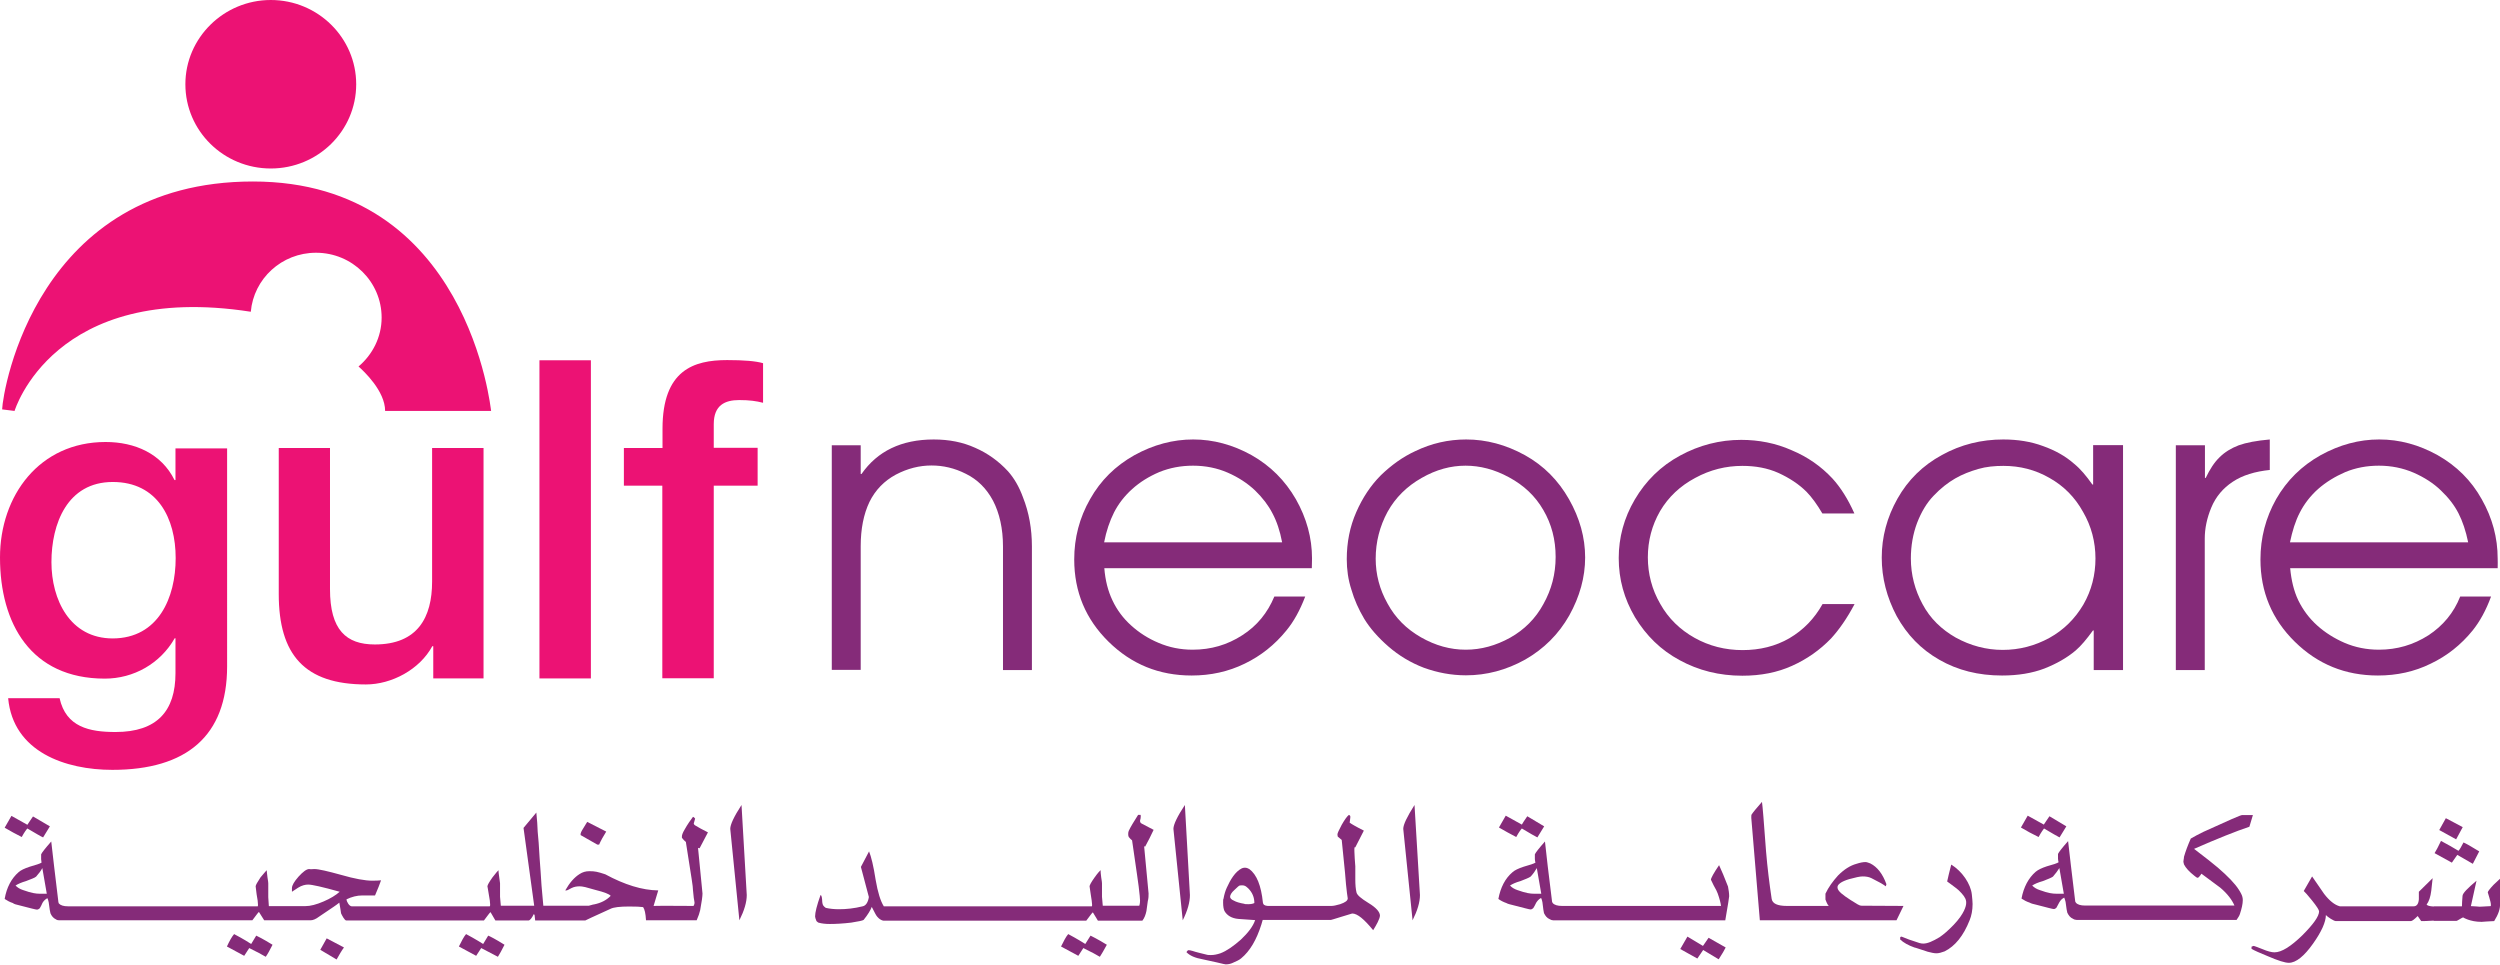 <?xml version="1.0" encoding="utf-8"?>
<!-- Generator: Adobe Illustrator 27.8.1, SVG Export Plug-In . SVG Version: 6.00 Build 0)  -->
<svg version="1.1" id="Layer_1" xmlns="http://www.w3.org/2000/svg" xmlns:xlink="http://www.w3.org/1999/xlink" x="0px" y="0px"
	 viewBox="0 0 128.79 49.69" style="enable-background:new 0 0 128.79 49.69;" xml:space="preserve">
<style type="text/css">
	.st0{fill:#EC1274;}
	.st1{fill:#852B79;}
</style>
<g>
	<g>
		<path class="st0" d="M13.03,9.35C1.91,9.35,0.15,20.06,0.11,21.09l0.64,0.08c0,0,2-6.69,12.17-5.11c0.15-1.7,1.59-3.04,3.36-3.04
			c1.87,0,3.38,1.5,3.38,3.34c0,1.01-0.47,1.91-1.19,2.52c0.26,0.23,1.37,1.26,1.37,2.29h5.46C25.29,21.18,24.16,9.35,13.03,9.35z"
			/>
		<path class="st0" d="M18.35,4.34c0,2.4-1.97,4.34-4.4,4.34c-2.43,0-4.4-1.94-4.4-4.34c0-2.39,1.98-4.34,4.4-4.34
			C16.38,0,18.35,1.95,18.35,4.34"/>
	</g>
	<g>
		<path class="st0" d="M24.93,34.95h-2.61v-1.66h-0.05c-0.65,1.2-2.09,1.97-3.42,1.97c-3.16,0-4.49-1.53-4.49-4.66v-7.52h2.64v7.27
			c0,2.1,0.83,2.85,2.31,2.85c2.21,0,2.95-1.4,2.95-3.24v-6.88h2.65V34.95z"/>
		<path class="st0" d="M11.7,34.33c0,3.59-2.1,5.33-5.91,5.33c-2.42,0-5.11-0.92-5.37-3.69h2.65c0.33,1.49,1.54,1.74,2.88,1.74
			c2.14,0,3.09-1.08,3.09-3.03v-1.8H9c-0.74,1.3-2.11,2.08-3.6,2.08c-3.82,0-5.4-2.85-5.4-6.24c0-3.19,2.03-5.95,5.44-5.95
			c1.51,0,2.88,0.6,3.55,1.96h0.05v-1.63h2.66V34.33z M9.05,28.75c0-2.04-0.93-3.92-3.24-3.92c-2.35,0-3.16,2.16-3.16,4.13
			c0,1.93,0.95,3.93,3.16,3.93C8.16,32.88,9.05,30.79,9.05,28.75"/>
		<rect x="27.79" y="18.56" class="st0" width="2.65" height="16.39"/>
		<path class="st0" d="M32.15,23.08h1.98v-0.99c0-3.03,1.61-3.54,3.33-3.54c0.86,0,1.47,0.05,1.85,0.16v2.04
			c-0.35-0.09-0.69-0.14-1.23-0.14c-0.73,0-1.31,0.26-1.31,1.24v1.22h2.26v1.95h-2.26v9.92h-2.65v-9.92h-1.98V23.08z"/>
	</g>
	<g>
		<path class="st1" d="M42.85,34.52V22.94h1.49v1.48h0.04c0.82-1.18,2.06-1.78,3.72-1.78c0.8,0,1.5,0.14,2.14,0.43
			c0.64,0.28,1.2,0.68,1.69,1.21c0.31,0.35,0.57,0.79,0.77,1.34c0.31,0.78,0.46,1.63,0.46,2.53v6.37h-1.49v-6.37
			c0-0.92-0.18-1.71-0.51-2.35c-0.34-0.64-0.81-1.1-1.4-1.39c-0.59-0.3-1.18-0.43-1.77-0.43c-0.62,0-1.23,0.15-1.84,0.47
			c-0.61,0.33-1.06,0.8-1.36,1.41c-0.3,0.63-0.45,1.39-0.45,2.28v6.37H42.85z"/>
		<path class="st1" d="M67.58,29.27H56.89c0.05,0.63,0.19,1.18,0.42,1.66c0.23,0.49,0.55,0.92,0.96,1.29
			c0.41,0.37,0.87,0.67,1.42,0.9c0.54,0.23,1.12,0.35,1.75,0.35c0.95,0,1.79-0.25,2.55-0.74c0.77-0.49,1.31-1.16,1.66-2h1.59
			c-0.27,0.71-0.59,1.29-0.97,1.75c-0.6,0.74-1.32,1.31-2.15,1.71c-0.84,0.41-1.75,0.61-2.73,0.61c-1.68,0-3.1-0.58-4.28-1.74
			c-1.18-1.16-1.77-2.57-1.77-4.24c0-1.11,0.27-2.15,0.82-3.11c0.54-0.96,1.3-1.71,2.28-2.26c0.98-0.54,1.99-0.81,3.03-0.81
			c1.03,0,2.04,0.27,3.01,0.81c0.97,0.55,1.72,1.3,2.28,2.27c0.55,0.97,0.83,1.99,0.83,3.05C67.59,28.9,67.58,29.05,67.58,29.27
			 M66.05,27.94c-0.11-0.59-0.28-1.09-0.5-1.5c-0.21-0.41-0.51-0.8-0.89-1.17c-0.39-0.37-0.86-0.68-1.41-0.92
			c-0.55-0.24-1.15-0.36-1.79-0.36c-0.62,0-1.2,0.11-1.74,0.33c-0.54,0.23-1,0.52-1.39,0.87c-0.4,0.36-0.71,0.76-0.94,1.21
			c-0.22,0.44-0.4,0.96-0.51,1.54H66.05z"/>
		<path class="st1" d="M69.38,28.81c0-0.87,0.16-1.68,0.49-2.43c0.32-0.73,0.74-1.37,1.27-1.9c0.54-0.52,1.12-0.94,1.77-1.24
			c0.83-0.4,1.7-0.6,2.62-0.6c1.04,0,2.05,0.27,3.03,0.81c0.97,0.54,1.72,1.3,2.27,2.27c0.55,0.97,0.83,1.97,0.83,3
			c0,1.02-0.28,2.02-0.82,2.99c-0.55,0.97-1.31,1.72-2.27,2.27c-0.97,0.54-1.99,0.81-3.05,0.81c-0.76,0-1.48-0.14-2.17-0.39
			c-0.68-0.26-1.29-0.63-1.82-1.09c-0.54-0.47-0.95-0.94-1.25-1.43c-0.29-0.49-0.51-0.98-0.66-1.5
			C69.45,29.86,69.38,29.33,69.38,28.81 M70.87,28.78c0,0.81,0.2,1.58,0.61,2.31c0.4,0.74,0.97,1.31,1.72,1.74
			c0.75,0.43,1.52,0.64,2.31,0.64c0.79,0,1.55-0.21,2.29-0.62c0.73-0.41,1.31-0.99,1.71-1.73c0.42-0.75,0.63-1.55,0.63-2.43
			c0-0.89-0.21-1.69-0.63-2.41c-0.42-0.73-1.01-1.28-1.77-1.69c-0.75-0.41-1.5-0.6-2.24-0.6c-0.76,0-1.51,0.2-2.26,0.63
			c-0.76,0.43-1.35,1.01-1.76,1.75C71.08,27.11,70.87,27.92,70.87,28.78"/>
		<path class="st1" d="M93.89,31.12h1.65c-0.39,0.74-0.8,1.32-1.21,1.77c-0.58,0.6-1.25,1.07-2.01,1.41
			c-0.75,0.34-1.6,0.51-2.56,0.51c-1.19,0-2.26-0.27-3.23-0.8c-0.97-0.52-1.73-1.27-2.3-2.21c-0.56-0.95-0.84-1.96-0.84-3.05
			c0-1.05,0.27-2.07,0.83-3.02s1.33-1.72,2.33-2.26c0.99-0.54,2.05-0.81,3.15-0.81c0.9,0,1.78,0.17,2.59,0.53
			c0.84,0.35,1.53,0.84,2.11,1.46c0.42,0.46,0.8,1.06,1.13,1.8h-1.65c-0.27-0.46-0.54-0.83-0.81-1.11c-0.4-0.4-0.89-0.72-1.46-0.98
			c-0.56-0.25-1.18-0.36-1.85-0.36c-0.85,0-1.66,0.2-2.43,0.62c-0.77,0.41-1.38,0.98-1.81,1.71c-0.42,0.73-0.63,1.53-0.63,2.38
			c0,0.85,0.21,1.66,0.64,2.4c0.42,0.75,1.02,1.33,1.77,1.75c0.75,0.42,1.58,0.63,2.47,0.63s1.7-0.2,2.41-0.61
			C92.91,32.45,93.47,31.87,93.89,31.12"/>
		<path class="st1" d="M109.37,22.94v11.58h-1.51v-2.04h-0.04c-0.32,0.44-0.61,0.79-0.89,1.03c-0.45,0.38-0.98,0.68-1.61,0.93
			c-0.63,0.24-1.36,0.36-2.18,0.36c-1.22,0-2.29-0.27-3.23-0.81c-0.95-0.54-1.67-1.29-2.2-2.25c-0.51-0.96-0.77-1.97-0.77-3.01
			c0-1.07,0.27-2.08,0.81-3.04c0.54-0.96,1.3-1.71,2.29-2.25c0.98-0.54,2.03-0.8,3.16-0.8c0.75,0,1.43,0.11,2.05,0.34
			c0.62,0.22,1.16,0.52,1.61,0.92c0.32,0.26,0.62,0.62,0.93,1.06h0.04v-2.03H109.37z M98.44,28.77c0,0.84,0.21,1.63,0.6,2.35
			c0.39,0.74,0.98,1.31,1.72,1.73c0.75,0.41,1.56,0.63,2.41,0.63c0.86,0,1.66-0.21,2.41-0.62c0.74-0.41,1.32-0.99,1.75-1.72
			c0.42-0.73,0.62-1.53,0.62-2.37c0-0.85-0.21-1.66-0.64-2.4c-0.42-0.76-1-1.34-1.73-1.75c-0.73-0.42-1.52-0.62-2.37-0.62
			c-0.45,0-0.89,0.04-1.3,0.16c-0.41,0.12-0.81,0.27-1.19,0.49c-0.38,0.22-0.75,0.51-1.1,0.88c-0.36,0.37-0.64,0.84-0.86,1.41
			C98.55,27.5,98.44,28.12,98.44,28.77"/>
		<path class="st1" d="M112.09,34.52V22.94h1.5v1.68h0.04c0.21-0.44,0.44-0.8,0.71-1.06c0.27-0.27,0.6-0.47,0.99-0.62
			c0.39-0.14,0.92-0.24,1.6-0.3v1.57c-0.76,0.08-1.4,0.27-1.91,0.61c-0.5,0.33-0.87,0.77-1.1,1.32c-0.23,0.55-0.34,1.09-0.34,1.61
			v6.77H112.09z"/>
		<path class="st1" d="M128.67,29.27h-10.69c0.06,0.63,0.19,1.18,0.42,1.66c0.24,0.49,0.56,0.92,0.97,1.29
			c0.41,0.37,0.89,0.67,1.42,0.9c0.54,0.23,1.13,0.35,1.76,0.35c0.94,0,1.78-0.25,2.55-0.74c0.75-0.49,1.31-1.16,1.64-2h1.59
			c-0.26,0.71-0.58,1.29-0.95,1.75c-0.6,0.74-1.32,1.31-2.16,1.71c-0.83,0.41-1.74,0.61-2.72,0.61c-1.68,0-3.1-0.58-4.28-1.74
			c-1.18-1.16-1.77-2.57-1.77-4.24c0-1.11,0.27-2.15,0.81-3.11c0.55-0.96,1.31-1.71,2.29-2.26c0.98-0.54,1.98-0.81,3.02-0.81
			c1.04,0,2.04,0.27,3.01,0.81c0.97,0.55,1.73,1.3,2.27,2.27c0.55,0.97,0.82,1.99,0.82,3.05C128.68,28.9,128.67,29.05,128.67,29.27
			 M127.15,27.94c-0.12-0.59-0.29-1.09-0.5-1.5c-0.21-0.41-0.51-0.8-0.9-1.17c-0.38-0.37-0.86-0.68-1.41-0.92
			c-0.56-0.24-1.15-0.36-1.79-0.36c-0.62,0-1.2,0.11-1.73,0.33c-0.53,0.23-1,0.52-1.4,0.87c-0.4,0.36-0.71,0.76-0.94,1.21
			c-0.23,0.44-0.39,0.96-0.51,1.54H127.15z"/>
	</g>
	<g>
		<g>
			<path class="st1" d="M1.12,43.12c0.14-0.26,0.25-0.4,0.29-0.44c0.43,0.25,0.69,0.41,0.81,0.46l0.35-0.57L1.7,42.06
				c-0.17,0.24-0.26,0.39-0.29,0.43l-0.82-0.46l-0.35,0.61c0.09,0.05,0.24,0.14,0.44,0.25L1.12,43.12z"/>
			<path class="st1" d="M12.94,48.63c-0.42-0.27-0.73-0.43-0.88-0.51c-0.12,0.14-0.24,0.36-0.37,0.64l0.89,0.48l0.26-0.4
				c0.39,0.19,0.66,0.34,0.85,0.45c0.1-0.14,0.21-0.34,0.35-0.62c-0.49-0.3-0.77-0.44-0.84-0.47L12.94,48.63z"/>
			<path class="st1" d="M16.5,48.93l0.84,0.5c0.14-0.25,0.26-0.46,0.38-0.62c-0.59-0.31-0.89-0.47-0.89-0.47L16.5,48.93z"/>
			<path class="st1" d="M24.89,48.63c-0.43-0.27-0.73-0.43-0.88-0.51c-0.12,0.14-0.23,0.36-0.37,0.64l0.89,0.48l0.26-0.4
				c0.37,0.19,0.66,0.34,0.86,0.45c0.09-0.14,0.2-0.34,0.34-0.62c-0.48-0.3-0.76-0.44-0.84-0.47L24.89,48.63z"/>
			<path class="st1" d="M36.47,42.88c-0.28-0.14-0.5-0.26-0.66-0.36c-0.05-0.03-0.07-0.07-0.07-0.12c0,0.03,0.02-0.04,0.07-0.23
				c-0.03-0.04-0.07-0.08-0.11-0.09c-0.12,0.16-0.28,0.38-0.44,0.67c-0.09,0.15-0.13,0.27-0.13,0.33v0.08
				c0.07,0.09,0.13,0.16,0.2,0.21c0.01,0.01,0.01,0.03,0.01,0.05l0.29,1.85c0.05,0.31,0.07,0.5,0.07,0.59l0.04,0.39
				c0.03,0.16,0.04,0.25,0.04,0.26c0,0.04-0.01,0.09-0.05,0.16c-1.37-0.01-2.06-0.01-2.06,0l0.24-0.8
				c-0.83-0.01-1.73-0.29-2.73-0.83c-0.4-0.13-0.52-0.16-0.82-0.16c-0.19,0-0.35,0.05-0.49,0.14c-0.28,0.17-0.53,0.46-0.75,0.85
				c0.04,0.01,0.1,0,0.17-0.04l0.15-0.08c0.14-0.07,0.28-0.09,0.42-0.09c0.06,0,0.17,0.01,0.29,0.04l0.54,0.15
				c0.44,0.11,0.7,0.21,0.77,0.3c-0.22,0.23-0.51,0.37-0.85,0.44c-0.06,0-0.25,0.07-0.28,0.07h-2.02h-0.32
				c-0.08-0.8-0.12-1.38-0.14-1.76c-0.02-0.3-0.04-0.53-0.05-0.68c-0.03-0.62-0.07-1.07-0.1-1.37c-0.01-0.29-0.03-0.62-0.07-0.99
				l-0.66,0.79l0.55,4.01h-1.36h-0.3H25.8c-0.01-0.15-0.04-0.43-0.04-0.46V45.5c0-0.02-0.02-0.13-0.04-0.3
				c-0.03-0.18-0.04-0.31-0.04-0.37c-0.03,0.02-0.12,0.13-0.31,0.37c-0.17,0.24-0.26,0.4-0.26,0.46c0,0.01,0.03,0.14,0.07,0.41
				c0.05,0.26,0.07,0.43,0.07,0.53c0,0.04,0,0.07-0.02,0.09h-2.03h-3.38h-1.7c-0.12,0-0.26-0.22-0.27-0.36
				c0.27-0.13,0.54-0.2,0.81-0.2h0.66c0.15-0.34,0.25-0.61,0.31-0.78c-0.09,0.01-0.25,0.02-0.45,0.02c-0.37,0-0.92-0.1-1.61-0.3
				c-0.69-0.19-1.15-0.3-1.38-0.3c-0.05,0-0.2,0.02-0.26,0c-0.14,0-0.32,0.14-0.55,0.39c-0.22,0.25-0.34,0.45-0.34,0.59v0.19
				l0.32-0.21c0.19-0.12,0.37-0.16,0.52-0.16c0.19,0,0.73,0.12,1.62,0.37c-0.2,0.18-0.48,0.35-0.83,0.5
				c-0.37,0.16-0.68,0.24-0.94,0.24H14.2H13.9h-0.05c-0.01-0.15-0.03-0.43-0.03-0.46V45.5c0-0.02-0.01-0.13-0.04-0.3
				c-0.02-0.18-0.04-0.31-0.04-0.37c-0.02,0.02-0.12,0.13-0.32,0.37c-0.16,0.24-0.25,0.4-0.25,0.46c0,0.01,0.02,0.14,0.05,0.41
				c0.05,0.26,0.07,0.43,0.07,0.53c0,0.04,0,0.07-0.01,0.09h-1.19h-0.26H11.3h-0.26H10.9h-0.26h-0.53H9.85H9.71H9.45H8.52H8.26H7.33
				H7.06H6.13H5.87H4.94H4.67H3.7H3.51c-0.24,0-0.39-0.05-0.48-0.15C3.01,46.49,3,46.45,3,46.4c-0.17-1.35-0.28-2.38-0.36-3.05
				c-0.31,0.35-0.48,0.57-0.52,0.66c-0.01,0.19,0,0.33,0.02,0.43c-0.08,0.05-0.29,0.12-0.61,0.21c-0.27,0.09-0.46,0.18-0.57,0.28
				c-0.37,0.32-0.62,0.79-0.72,1.38c0.12,0.08,0.26,0.16,0.42,0.21C0.73,46.58,0.84,46.6,1,46.64c0.54,0.14,0.85,0.22,0.9,0.22
				c0.06,0,0.1-0.03,0.15-0.07c0.05-0.09,0.1-0.18,0.14-0.28c0.07-0.12,0.16-0.19,0.25-0.24c0.04,0.07,0.05,0.14,0.07,0.22
				c0.04,0.32,0.07,0.5,0.09,0.56c0.06,0.14,0.15,0.25,0.28,0.31C2.93,47.4,3,47.41,3.05,47.41h0.44H3.7h0.97h0.26h0.94h0.26h0.93
				h0.27h0.93h0.26h0.93h0.27h0.14h0.26h0.53h0.26h0.14h0.26h0.53h0.26h0.9c0.2-0.26,0.3-0.41,0.34-0.43l0.27,0.43h0.6v0H16
				c0.12,0,0.27-0.06,0.44-0.19c0.14-0.09,0.27-0.18,0.4-0.27c0.25-0.17,0.47-0.31,0.64-0.45c0.05,0.25,0.07,0.43,0.09,0.55
				c0.04,0.09,0.18,0.37,0.27,0.37h1.96v0h5.13c0.2-0.26,0.3-0.41,0.34-0.43l0.25,0.43h0.31h0.3h1.09c0.08,0,0.17-0.11,0.28-0.33
				c0.04,0.04,0.04,0.05,0.04,0.05c0,0.06,0.03,0.23,0.03,0.28h0.35h0.38h1.85c0,0,0.43-0.21,1.3-0.6c0.15-0.08,0.48-0.12,0.96-0.12
				c0.35,0,0.59,0.01,0.72,0.03c0.08,0.11,0.13,0.33,0.15,0.68h2.61c0.09-0.21,0.15-0.38,0.18-0.52c0.08-0.43,0.12-0.72,0.12-0.86
				l-0.23-2.35l0.08,0.02L36.47,42.88z M2.02,46.04c-0.14,0-0.37-0.02-0.84-0.19c-0.15-0.05-0.27-0.12-0.38-0.23
				c0.12-0.08,0.3-0.16,0.54-0.23c0.25-0.1,0.44-0.16,0.52-0.23c0.14-0.16,0.25-0.3,0.32-0.44l0.23,1.32H2.02z"/>
			<path class="st1" d="M30.86,43.52c0.09-0.21,0.22-0.44,0.37-0.68l-0.98-0.5l-0.22,0.36c-0.09,0.14-0.12,0.23-0.12,0.25v0.07
				l0.86,0.49H30.86z"/>
			<path class="st1" d="M37.62,42.7l0.47,4.71c0.25-0.5,0.38-0.93,0.38-1.3l-0.27-4.64C37.81,42.07,37.62,42.48,37.62,42.7z"/>
		</g>
		<g>
			<path class="st1" d="M55.91,48.63c-0.43-0.27-0.73-0.43-0.88-0.51c-0.12,0.14-0.23,0.36-0.37,0.64l0.89,0.48l0.26-0.4
				c0.38,0.19,0.67,0.34,0.85,0.45c0.09-0.14,0.21-0.34,0.36-0.62c-0.49-0.3-0.78-0.44-0.84-0.47L55.91,48.63z"/>
			<path class="st1" d="M59.43,42.75l-0.61-0.32c-0.07-0.03-0.09-0.09-0.09-0.15c0,0,0.01-0.04,0.03-0.13
				c0.01-0.08,0.01-0.13,0-0.17h-0.13c-0.22,0.35-0.39,0.62-0.48,0.82c-0.02,0.04-0.03,0.1-0.03,0.17c0,0.06,0.01,0.12,0.03,0.15
				c0.07,0.08,0.12,0.14,0.17,0.17c0.11,0.77,0.2,1.38,0.26,1.8c0.02,0.14,0.05,0.34,0.08,0.58c0.05,0.4,0.07,0.65,0.07,0.72
				c0,0.2-0.04,0.24-0.04,0.27c-0.16,0-0.76,0-1.83,0h-0.05c-0.01-0.15-0.04-0.43-0.04-0.46V45.5c0-0.02-0.01-0.13-0.04-0.3
				c-0.03-0.18-0.03-0.31-0.03-0.37c-0.03,0.02-0.14,0.13-0.31,0.37c-0.17,0.24-0.26,0.4-0.26,0.46c0,0.01,0.02,0.14,0.06,0.41
				c0.04,0.26,0.07,0.43,0.07,0.53c0,0.04,0,0.07-0.01,0.09h-1.99H54h-0.94H52.8h-0.92h-0.27h-0.93h-0.26H49.5h-0.26h-0.94h-0.25
				h-0.94h-0.26h-0.91h-0.29h-0.12c-0.17-0.27-0.31-0.72-0.42-1.36c-0.11-0.72-0.23-1.2-0.34-1.47l-0.42,0.8l0.41,1.55
				c-0.04,0.28-0.16,0.45-0.32,0.48c-0.44,0.11-0.85,0.15-1.21,0.15c-0.25,0-0.47-0.02-0.69-0.07c-0.12-0.09-0.16-0.13-0.18-0.29
				c-0.01-0.23-0.03-0.36-0.09-0.37c-0.19,0.53-0.28,0.9-0.28,1.1c0,0.04,0.02,0.12,0.07,0.24c0.04,0.04,0.08,0.07,0.1,0.08
				c0.18,0.05,0.37,0.07,0.59,0.07c0.3,0,0.68-0.02,1.1-0.07c0.37-0.06,0.58-0.1,0.64-0.14c0.22-0.27,0.36-0.51,0.42-0.67l0.17,0.33
				c0.14,0.29,0.36,0.38,0.45,0.38h0.11h0.29h0.91h0.26h0.94h0.25h0.94h0.26h0.93h0.26h0.93h0.27h0.92h0.26H54h0.26h1.7
				c0.2-0.26,0.3-0.41,0.34-0.43l0.26,0.43h0.31h0.3h1.68c0.11-0.14,0.17-0.31,0.21-0.5l0.07-0.51c0.04-0.14,0.04-0.27,0.04-0.39
				l-0.23-2.44l0.05,0.03C59.14,43.34,59.29,43.06,59.43,42.75z"/>
			<path class="st1" d="M61.04,41.47c-0.39,0.59-0.59,1.01-0.59,1.23l0.48,4.71c0.25-0.5,0.37-0.93,0.37-1.3L61.04,41.47z"/>
			<path class="st1" d="M70.5,46.52c-0.39-0.24-0.59-0.41-0.62-0.55c-0.04-0.17-0.06-0.39-0.06-0.66v-0.7c0,0.02-0.01-0.1-0.03-0.39
				c-0.01-0.26-0.03-0.46-0.01-0.57h0.04l0.44-0.86c-0.42-0.21-0.67-0.36-0.73-0.41c0-0.02,0.01-0.09,0.03-0.24
				c0.02-0.09-0.01-0.14-0.07-0.16c-0.09,0.07-0.21,0.23-0.37,0.51c-0.14,0.27-0.22,0.43-0.22,0.49c0,0.07,0.01,0.13,0.04,0.14
				l0.18,0.15l0.17,1.69l0.05,0.59L69.39,46c0.03,0.18,0.04,0.26,0.04,0.28c0,0.12-0.13,0.21-0.39,0.3
				c-0.2,0.06-0.35,0.09-0.45,0.09h-0.64h-0.39h-0.79H66.5h-1.19v0c-0.16-0.01-0.24-0.07-0.25-0.17c-0.09-0.88-0.32-1.45-0.7-1.73
				c-0.07-0.04-0.14-0.07-0.23-0.07c-0.05,0-0.09,0.01-0.15,0.03c-0.35,0.17-0.6,0.6-0.78,1c-0.07,0.15-0.13,0.34-0.17,0.57
				c-0.02,0.02-0.02,0.09-0.02,0.21c0,0.19,0.03,0.34,0.07,0.42c0.13,0.23,0.37,0.38,0.72,0.41l0.86,0.06
				c-0.11,0.33-0.37,0.66-0.74,1.01c-0.39,0.34-0.73,0.58-1.05,0.7c-0.18,0.06-0.33,0.09-0.48,0.09c-0.1,0-0.16,0-0.19-0.01
				c-0.32-0.08-0.59-0.14-0.76-0.2c-0.1-0.03-0.16-0.04-0.21-0.04c-0.04,0-0.07,0.04-0.11,0.1c0.17,0.18,0.44,0.3,0.84,0.37
				l0.73,0.16c0.28,0.07,0.43,0.1,0.45,0.1c0.15,0,0.26-0.03,0.35-0.07c0.21-0.09,0.36-0.16,0.45-0.24
				c0.45-0.37,0.79-0.95,1.04-1.74c0.04-0.11,0.05-0.2,0.07-0.24h0.26h0.21h0.98h0.26h1.19v0h0.62c0,0,0.19-0.05,0.53-0.16
				c0.35-0.11,0.56-0.17,0.56-0.17c0.27,0,0.62,0.3,1.08,0.86c0.16-0.26,0.35-0.59,0.35-0.76C71.08,46.98,70.9,46.76,70.5,46.52z
				 M64.32,46.58c-0.12,0-0.2,0-0.22-0.02c-0.24-0.04-0.43-0.1-0.53-0.16c-0.15-0.06-0.2-0.14-0.2-0.2c0-0.09,0.07-0.22,0.22-0.35
				c0.16-0.16,0.25-0.23,0.27-0.23c0.04-0.01,0.07-0.01,0.12-0.01c0.05,0,0.09,0,0.1,0.01c0.07,0.01,0.15,0.07,0.22,0.14
				c0.22,0.22,0.32,0.47,0.32,0.76C64.56,46.55,64.47,46.58,64.32,46.58z"/>
			<path class="st1" d="M72.29,42.7l0.48,4.71c0.25-0.5,0.38-0.93,0.38-1.3l-0.28-4.64C72.49,42.07,72.29,42.48,72.29,42.7z"/>
		</g>
		<g>
			<path class="st1" d="M78.11,43.12c0.14-0.26,0.25-0.4,0.29-0.44c0.42,0.25,0.69,0.41,0.8,0.46l0.35-0.57l-0.87-0.52
				c-0.17,0.24-0.26,0.39-0.28,0.43l-0.83-0.46l-0.35,0.61c0.09,0.05,0.24,0.14,0.44,0.25L78.11,43.12z"/>
			<path class="st1" d="M88.56,44.57c-0.28,0.41-0.42,0.67-0.42,0.75c0,0.01,0.05,0.11,0.14,0.29c0.12,0.2,0.18,0.34,0.21,0.42
				c0.1,0.28,0.15,0.49,0.17,0.64h-1.97v0h-1.19h-0.26H84.3h-0.26h-0.94h-0.26h-0.94h-0.26h-0.97h-0.2c-0.23,0-0.4-0.05-0.48-0.15
				c-0.03-0.04-0.04-0.07-0.04-0.12c-0.17-1.35-0.29-2.38-0.36-3.05c-0.31,0.35-0.48,0.57-0.52,0.66c-0.01,0.19,0,0.33,0.03,0.43
				c-0.08,0.05-0.29,0.12-0.61,0.21c-0.27,0.09-0.46,0.18-0.57,0.28c-0.38,0.32-0.62,0.79-0.73,1.38c0.11,0.08,0.26,0.16,0.41,0.21
				c0.08,0.05,0.2,0.07,0.35,0.11c0.55,0.14,0.84,0.22,0.89,0.22c0.07,0,0.1-0.03,0.15-0.07c0.05-0.09,0.11-0.18,0.15-0.28
				c0.08-0.12,0.15-0.19,0.25-0.24c0.04,0.07,0.05,0.14,0.07,0.22c0.04,0.32,0.06,0.5,0.08,0.56c0.07,0.14,0.15,0.25,0.29,0.31
				c0.06,0.04,0.13,0.06,0.18,0.06h0.44h0.22h0.97h0.26h0.94h0.26h0.94h0.26h0.93h0.26h0.93h0.26h2.2c0.14-0.8,0.2-1.2,0.2-1.24
				c0-0.17-0.03-0.33-0.06-0.5C88.84,45.21,88.69,44.84,88.56,44.57z M79,46.04c-0.14,0-0.37-0.02-0.84-0.19
				c-0.14-0.05-0.27-0.12-0.37-0.23c0.12-0.08,0.29-0.16,0.54-0.23c0.25-0.1,0.42-0.16,0.52-0.23c0.15-0.16,0.24-0.3,0.32-0.44
				l0.23,1.32H79z"/>
			<path class="st1" d="M87.73,48.73l-0.8-0.48l-0.37,0.64l0.88,0.49c0.12-0.19,0.23-0.32,0.3-0.44l0.8,0.48
				c0.18-0.28,0.3-0.48,0.36-0.61l-0.88-0.5L87.73,48.73z"/>
			<path class="st1" d="M96.17,46.66h-0.25c-0.09,0-0.17-0.04-0.22-0.07c-0.54-0.32-0.87-0.56-0.96-0.69
				c-0.05-0.06-0.08-0.12-0.08-0.2c0-0.14,0.2-0.29,0.6-0.41c0.32-0.09,0.56-0.14,0.69-0.14c0.17,0,0.32,0.02,0.46,0.09
				c0.32,0.16,0.58,0.3,0.74,0.42l0.03-0.11c-0.19-0.53-0.47-0.89-0.83-1.07c-0.09-0.03-0.17-0.07-0.25-0.07
				c-0.12,0-0.28,0.03-0.46,0.09c-0.33,0.09-0.64,0.29-0.95,0.6c-0.27,0.3-0.49,0.6-0.65,0.94v0.3c0.08,0.22,0.15,0.33,0.18,0.33
				h-0.8h-0.39h-0.81h-0.17c-0.48,0-0.74-0.12-0.78-0.36c-0.12-0.8-0.22-1.61-0.29-2.45c-0.11-1.51-0.18-2.36-0.21-2.55
				c-0.3,0.34-0.47,0.55-0.54,0.66c-0.01,0.01-0.01,0.07-0.01,0.17l0.44,5.27h1.31h0.25h0.81h0.39h4.28l0.36-0.74L96.17,46.66z"/>
			<path class="st1" d="M100.52,44.54c-0.09,0.37-0.17,0.66-0.21,0.87c0.38,0.27,0.57,0.43,0.59,0.45c0.23,0.22,0.36,0.4,0.38,0.54
				c0.01,0.02,0.01,0.06,0.01,0.12c0,0.15-0.09,0.54-0.64,1.12c-0.28,0.29-0.51,0.49-0.73,0.64c-0.35,0.21-0.62,0.33-0.84,0.33
				c-0.07,0-0.13-0.01-0.2-0.03l-0.54-0.18c-0.24-0.09-0.37-0.15-0.38-0.15c-0.04,0-0.06,0.02-0.07,0.04v0.11
				c0.17,0.16,0.42,0.3,0.73,0.41c0.07,0.01,0.28,0.09,0.69,0.22c0.19,0.05,0.33,0.08,0.45,0.08c0.12,0,0.26-0.04,0.42-0.1
				c0.54-0.27,0.97-0.8,1.29-1.61c0.09-0.22,0.15-0.5,0.15-0.83c0-0.13-0.02-0.29-0.04-0.5C101.52,45.54,101.09,44.89,100.52,44.54z
				"/>
		</g>
		<g>
			<path class="st1" d="M105.02,43.12c0.14-0.26,0.25-0.4,0.28-0.44c0.43,0.25,0.69,0.41,0.8,0.46l0.35-0.57l-0.87-0.52
				c-0.17,0.24-0.26,0.39-0.29,0.43l-0.83-0.46l-0.35,0.61c0.09,0.05,0.25,0.14,0.44,0.25L105.02,43.12z"/>
			<path class="st1" d="M116.06,41.99h-0.56c-0.05-0.01-0.71,0.28-1.98,0.86c-0.27,0.13-0.49,0.25-0.66,0.35
				c-0.15,0.34-0.27,0.66-0.35,0.94c0,0.09-0.03,0.17-0.03,0.24c0,0.06,0.03,0.11,0.03,0.15c0.09,0.18,0.27,0.38,0.54,0.59
				c0.08,0.07,0.13,0.1,0.17,0.1c0.03,0,0.1-0.07,0.19-0.21c0.56,0.41,0.88,0.65,0.97,0.72c0.38,0.32,0.61,0.64,0.73,0.92h-2.7
				h-0.26h-0.93h-0.26h-0.93h-0.26h-0.93h-0.26h-0.97h-0.2c-0.23,0-0.39-0.05-0.47-0.15c-0.03-0.04-0.04-0.07-0.04-0.12
				c-0.17-1.35-0.28-2.38-0.36-3.05c-0.31,0.35-0.48,0.57-0.52,0.66c-0.01,0.19,0,0.33,0.03,0.43c-0.07,0.05-0.28,0.12-0.61,0.21
				c-0.27,0.09-0.45,0.18-0.57,0.28c-0.37,0.32-0.62,0.79-0.73,1.38c0.12,0.08,0.26,0.16,0.42,0.21c0.08,0.05,0.19,0.07,0.35,0.11
				c0.54,0.14,0.84,0.22,0.89,0.22c0.06,0,0.1-0.03,0.14-0.07c0.05-0.09,0.1-0.18,0.15-0.28c0.07-0.12,0.15-0.19,0.25-0.24
				c0.03,0.07,0.05,0.14,0.07,0.22c0.04,0.32,0.07,0.5,0.09,0.56c0.07,0.14,0.15,0.25,0.29,0.31c0.06,0.04,0.13,0.06,0.19,0.06h0.44
				h0.22h0.97h0.26h0.93h0.26h0.93h0.26h0.93h0.26h2.78c0.09-0.13,0.15-0.23,0.17-0.3c0.09-0.27,0.15-0.52,0.15-0.72
				c0-0.12-0.03-0.23-0.09-0.34c-0.03-0.07-0.07-0.12-0.11-0.19c-0.2-0.32-0.57-0.7-1.08-1.14c-0.22-0.19-0.64-0.52-1.23-0.97
				c1.21-0.53,2.16-0.91,2.85-1.14L116.06,41.99z M105.91,46.04c-0.15,0-0.38-0.02-0.84-0.19c-0.15-0.05-0.27-0.12-0.38-0.23
				c0.12-0.08,0.3-0.16,0.55-0.23c0.25-0.1,0.42-0.16,0.52-0.23c0.14-0.16,0.24-0.3,0.33-0.44l0.23,1.32H105.91z"/>
			<path class="st1" d="M125.75,47.41L125.75,47.41C125.74,47.41,125.74,47.41,125.75,47.41z"/>
			<polygon class="st1" points="126.87,42.61 126,42.15 125.66,42.76 126.53,43.24 			"/>
			<path class="st1" d="M128.46,45.58c-0.2,0.21-0.3,0.35-0.3,0.39c0,0,0.03,0.09,0.08,0.27c0.05,0.16,0.08,0.29,0.08,0.37
				c0,0.04,0,0.06-0.01,0.07l-0.56,0.03c0,0-0.36-0.03-0.46-0.03l0.29-1.31c-0.46,0.39-0.71,0.64-0.72,0.78
				c-0.02,0.23-0.03,0.43-0.03,0.54h-1.45v0.01c-0.21-0.01-0.34-0.04-0.37-0.11c0.12-0.14,0.2-0.39,0.24-0.71
				c0.02-0.21,0.05-0.43,0.07-0.64l-0.71,0.7c0,0.14,0,0.26,0,0.39c-0.02,0.24-0.11,0.36-0.27,0.36h-1.23h-0.39h-0.81h-0.26h-0.9
				h-0.21c-0.27-0.07-0.54-0.29-0.81-0.64l-0.62-0.9l-0.43,0.75c0.07,0.06,0.2,0.21,0.42,0.48c0.25,0.31,0.37,0.5,0.37,0.57
				c0,0.25-0.29,0.66-0.87,1.24c-0.59,0.57-1.06,0.87-1.43,0.87c-0.14,0-0.35-0.05-0.63-0.17c-0.27-0.11-0.43-0.16-0.43-0.16
				c-0.05,0-0.1,0.04-0.12,0.04v0.11c0.13,0.08,0.42,0.21,0.84,0.38c0.53,0.23,0.89,0.34,1.08,0.34c0.37,0,0.79-0.34,1.25-0.99
				c0.44-0.62,0.66-1.12,0.66-1.47c0.09,0.1,0.41,0.31,0.51,0.31h0.13h0.29h0.9h0.26h0.81h0.39h1.09c0.06,0,0.18-0.09,0.35-0.26
				l0.18,0.26c0.11,0,0.3,0,0.57-0.02h0.08v0.01h0.38v0c0,0,0.01,0,0.01,0h0.78c0.04,0,0.3-0.18,0.34-0.18c0,0,0.35,0.23,0.95,0.23
				c0,0,0.11-0.01,0.28-0.02c0.18-0.01,0.3-0.02,0.37-0.02c0.21-0.34,0.32-0.63,0.3-0.9v-1.28L128.46,45.58z"/>
			<path class="st1" d="M126.59,44.04l0.8,0.46l0.33-0.64c-0.42-0.26-0.69-0.41-0.81-0.46c-0.11,0.22-0.2,0.37-0.26,0.43
				c-0.27-0.16-0.57-0.34-0.9-0.51c-0.14,0.3-0.25,0.5-0.33,0.63l0.89,0.49L126.59,44.04z"/>
		</g>
	</g>
</g>
</svg>
